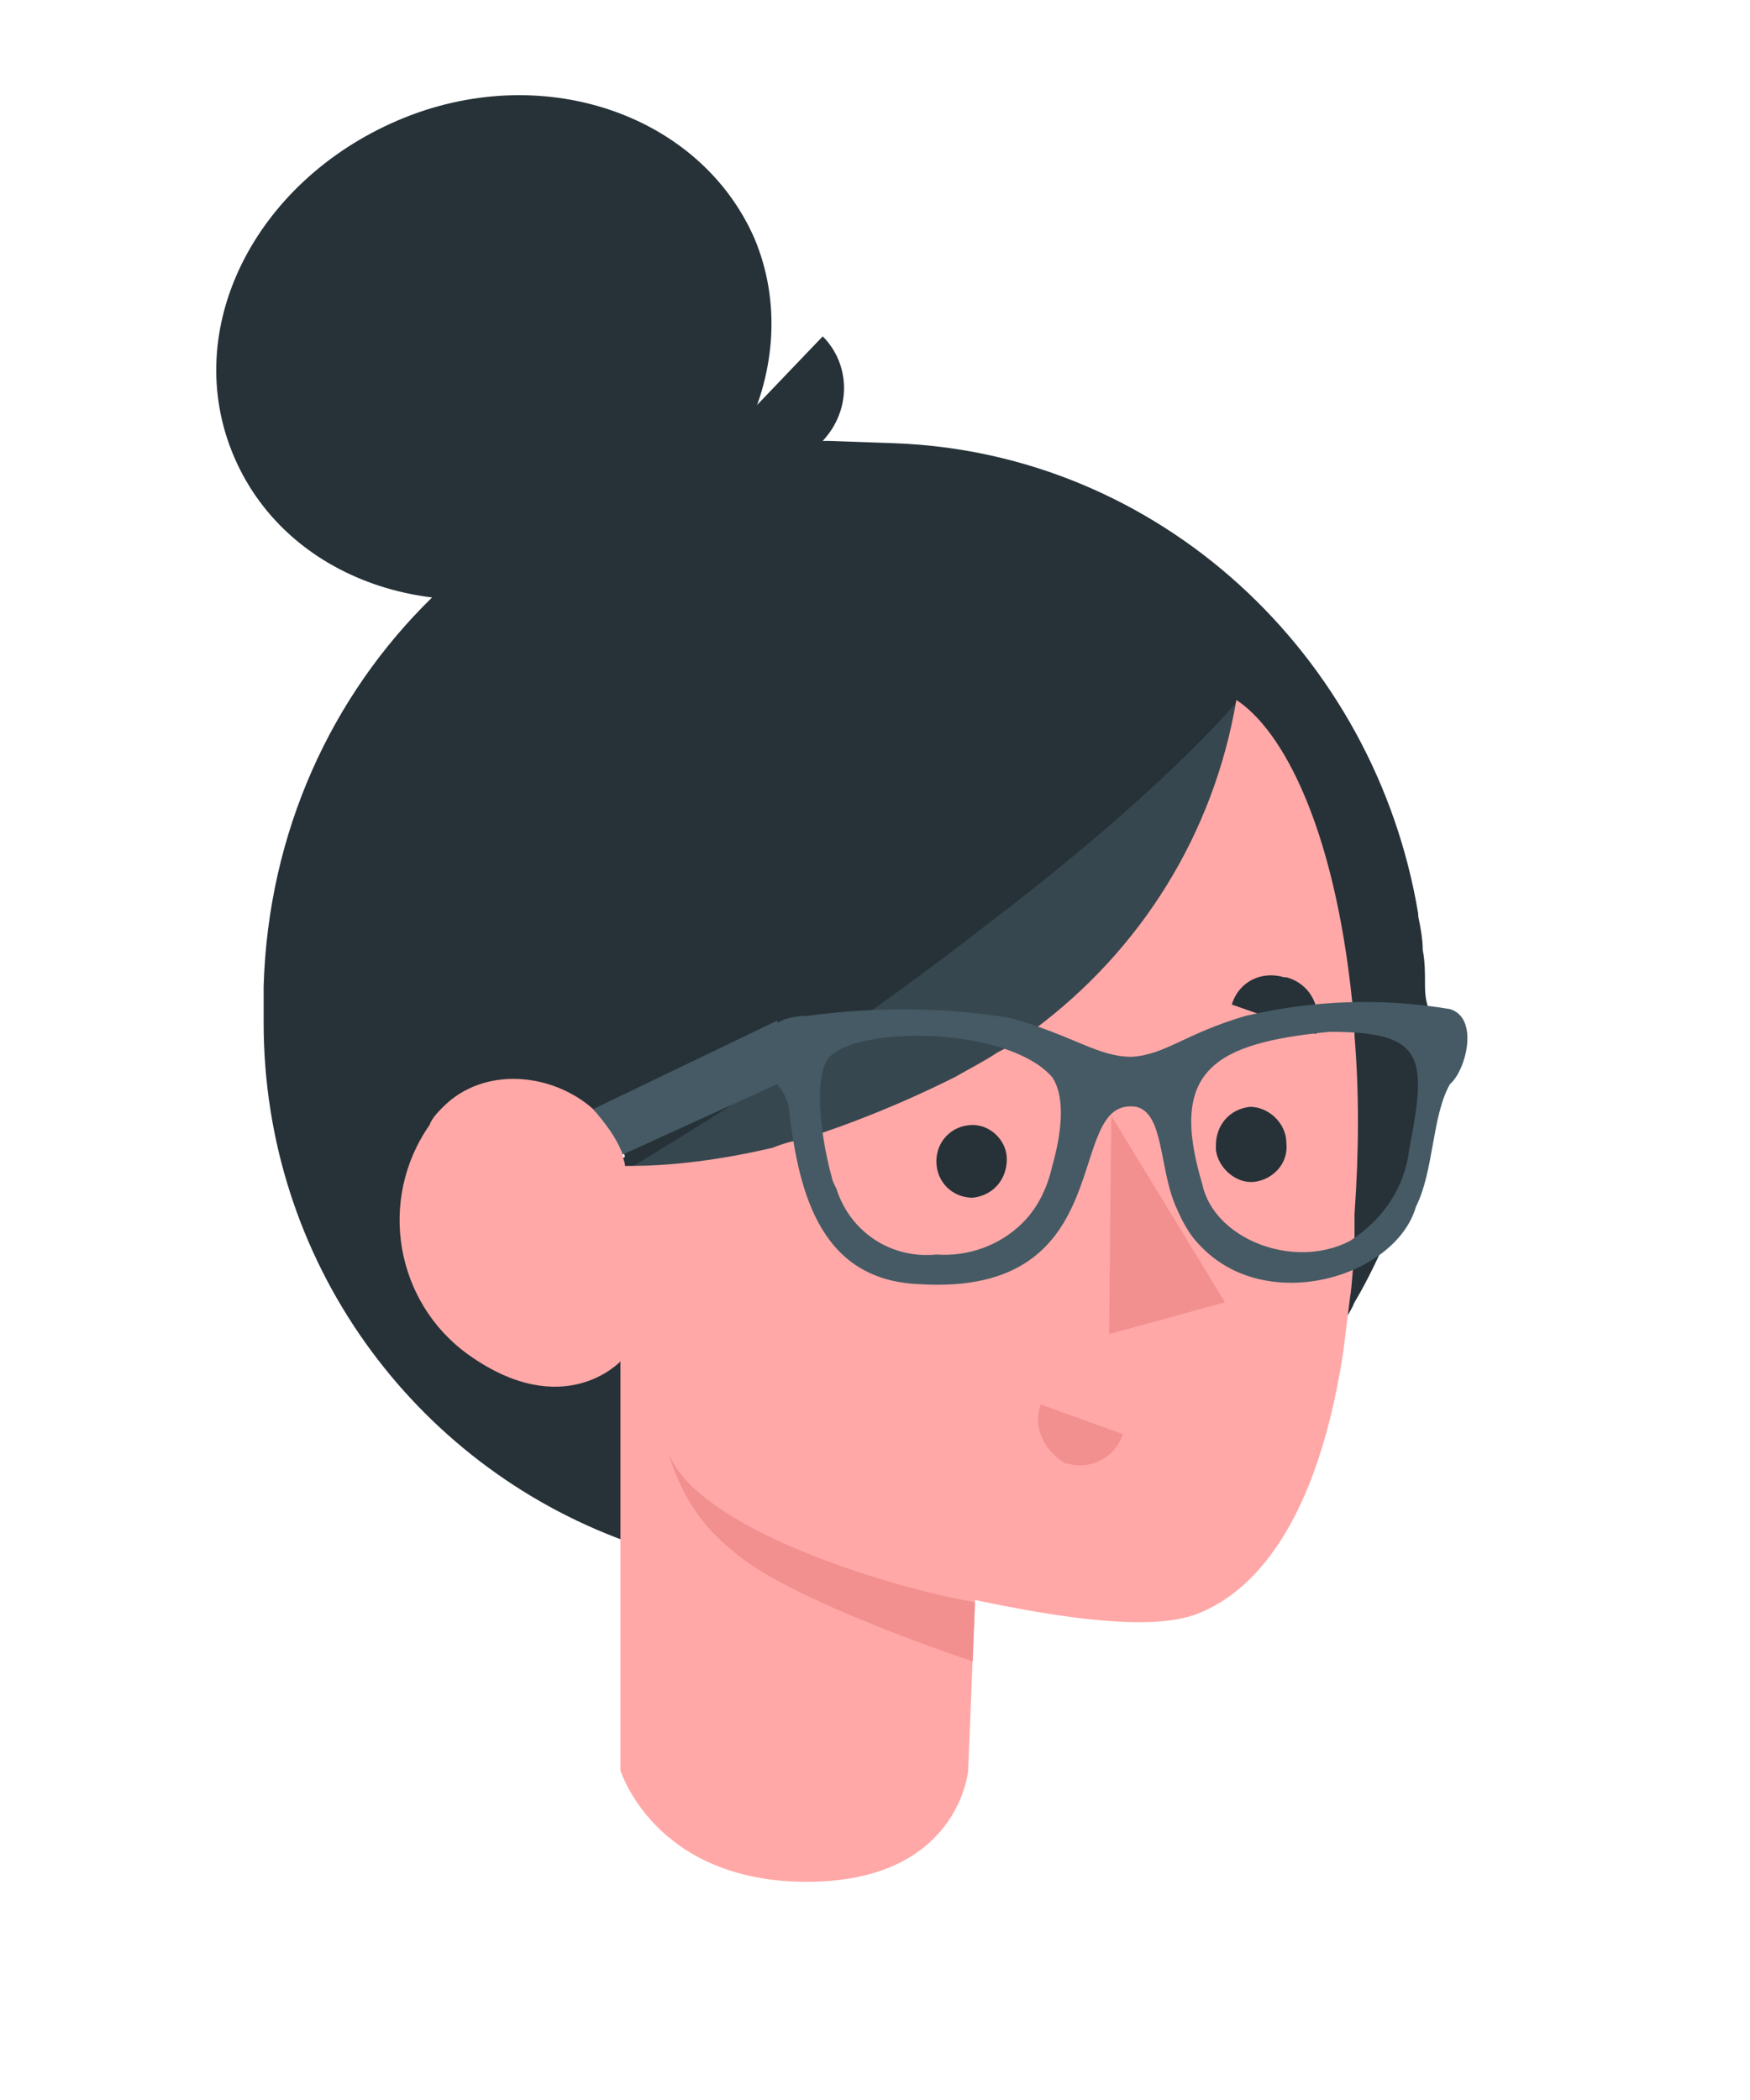 <?xml version="1.0" encoding="utf-8"?>
<!-- Generator: Adobe Illustrator 27.0.0, SVG Export Plug-In . SVG Version: 6.00 Build 0)  -->
<svg version="1.1" id="Layer_1" xmlns="http://www.w3.org/2000/svg" x="0px" y="0px"
     viewBox="0 0 77 92.4" style="enable-background:new 0 0 77 92.4;" xml:space="preserve">
<style type="text/css">
	.st0{fill:#263238;}
	.st1{fill:#37474F;}
	.st2{fill:#FFA8A7;}
	.st3{fill:#F28F8F;}
	.st4{fill:#455A64;}
</style>
<g id="freepik--Character--inject-721">
	<path class="st0" d="M62.7,43.3C62.7,43.3,62.7,43.3,62.7,43.3c0-0.5,0-1-0.1-1.5c0-0.5-0.1-1-0.2-1.5c0,0,0,0,0-0.1
		C60.5,28.8,51,19.9,39.3,19.5l-2.8-0.1c-0.1,0-0.2,0-0.3,0c-1.3,0-2.5,0-3.7,0.2c-0.1,0-0.1,0-0.2,0c-5.1,0.7-9.8,3.1-13.3,6.7
		c-4.4,4.3-7.2,10.3-7.4,17.1V45c0,0,0,0,0,0c0,10.5,6.6,19.4,15.9,22.8c2.1,0.8,4.3,1.3,6.6,1.5c0.6,0.1,1.3,0.1,1.9,0.1h2.7
		c6.7,0,12.7-2.8,17-7.1c1.1-1.1,2.1-2.3,3-3.5c0.3-0.5,0.7-1,0.9-1.5c0.6-1,1.1-2.1,1.6-3.2c0.1-0.3,0.3-0.7,0.4-1
		c0.3-0.9,0.6-1.9,0.8-2.9c0-0.1,0-0.2,0-0.2c0.3-1.5,0.5-3.1,0.5-4.8c0-0.2,0-0.4,0-0.7C62.7,44,62.7,43.6,62.7,43.3z M25.6,51.9
		c-1-0.7-2.3-1-3.5-0.8l4.1-2.2c0.6,0.5,1.1,1.2,1.3,2L25.6,51.9z"/>
	<path class="st1" d="M54.4,30.9c0.5,4.5-0.8,9-3.6,12.5c-5.7,6.7-14.5,9.7-23.1,8c5.5-3.3,10.7-6.8,15.7-10.7
		C51.3,34.7,54.4,30.9,54.4,30.9z"/>
	<path class="st2" d="M59.6,45.6c0-0.4,0-0.7-0.1-1.1c0-0.1,0-0.3,0-0.4c-0.8-7.8-3.1-12-5.1-13.3c-1,5.9-4.2,11-8.9,14.5
		c-0.5,0.4-1,0.7-1.6,1c-0.6,0.4-1.2,0.7-1.9,1.1c-2.4,1.2-4.7,2.1-6.6,2.7c-0.5,0.1-0.9,0.2-1.4,0.4c-3.4,0.8-5.7,0.8-6.3,0.8
		c-0.1,0-0.2,0-0.2,0c0-0.2-0.1-0.3-0.1-0.5c-0.3-0.8-0.8-1.4-1.3-2c-1.8-1.6-4.8-1.9-6.6-0.1c-0.2,0.2-0.5,0.5-0.6,0.8
		c-2.3,3.3-1.5,7.8,1.7,10.1c4.2,3,6.7,0.3,6.7,0.3v18c0,0,1.5,4.9,8.2,4.9s7.1-4.9,7.1-4.9v0l0.2-5l0.1-2.5
		c3.8,0.8,7.8,1.4,9.8,0.6c1.8-0.7,5.1-3,6.4-11.5c0.1-0.8,0.2-1.6,0.3-2.4c0.1-0.6,0.1-1.2,0.2-1.9c0-0.2,0-0.5,0-0.7
		c0-0.4,0-0.7,0-1.1C59.8,50.6,59.8,48,59.6,45.6z"/>
	<path class="st0" d="M33.2,10.5c2.3,5.5-0.9,12.2-7.2,14.8s-13.3,0.4-15.7-5.2S11.2,8,17.5,5.3S30.8,5,33.2,10.5z"/>
	<path class="st0" d="M36.2,14.8l-4.4,4.6c1.2,1.2,3.1,1.3,4.3,0.1c0,0,0.1-0.1,0.1-0.1C37.5,18,37.4,16,36.2,14.8z"/>
	<path class="st0" d="M44.3,51c0,0.9-0.6,1.6-1.5,1.7c-0.9,0-1.6-0.7-1.6-1.6c0-0.9,0.7-1.6,1.6-1.6C43.6,49.5,44.3,50.2,44.3,51
		L44.3,51z"/>
	<path class="st3" d="M45.8,61.8l3.6,1.3c-0.3,1-1.4,1.6-2.4,1.3c0,0,0,0-0.1,0C46,63.9,45.4,62.8,45.8,61.8z"/>
	<path class="st0" d="M57.9,45.5l-3.7-1.3c0.3-1,1.3-1.5,2.3-1.2c0,0,0.1,0,0.1,0C57.7,43.3,58.2,44.4,57.9,45.5z"/>
	<path class="st0" d="M56.6,50.3c0.1,0.9-0.6,1.6-1.4,1.7s-1.6-0.6-1.7-1.4c0-0.1,0-0.2,0-0.2c0-0.9,0.6-1.6,1.5-1.7c0,0,0,0,0,0
		C55.8,48.7,56.6,49.4,56.6,50.3z"/>
	<polygon class="st3" points="48.9,49.1 48.8,58.7 53.9,57.3 	"/>
	<path class="st3" d="M42.9,70.5c-4-0.7-12.3-3.3-13.5-6.6c0.5,1.7,1.4,3.2,2.8,4.3c2.4,2.2,10.6,4.9,10.6,4.9L42.9,70.5z"/>
	<path class="st4" d="M34.6,47.5l-0.4,0.2l-6.8,3.1c-0.3-0.8-0.8-1.4-1.3-2l7.9-3.8l0.2-0.1L34.6,47.5z"/>
	<path class="st4" d="M63.8,44.4c-3-0.5-6-0.4-9,0.3c-2.7,0.8-3.5,1.7-5,1.8c-1.5,0-2.5-0.9-5.3-1.7c-3-0.5-6-0.5-9-0.1
		c-1,0-2,0.4-1.9,1.6s0.9,1.4,1.1,2.4c0.4,3.4,1.2,7.6,5.7,7.8c9.1,0.6,6.3-8.3,9.6-7.8c1.2,0.3,1,2.6,1.7,4.3
		c0.3,0.7,0.6,1.3,1.1,1.8c2.9,3.1,8.6,1.4,9.5-1.7c0.8-1.6,0.7-4,1.5-5.4C64.5,47.1,65.1,44.8,63.8,44.4z M46.3,51.3
		c-0.2,0.9-0.6,1.8-1.3,2.5c-1,1-2.4,1.5-3.8,1.4c-2,0.2-3.8-1-4.4-2.9c-0.1-0.2-0.2-0.4-0.2-0.5c-0.4-1.4-0.9-4.4-0.1-5.3
		c1.4-1.4,7.9-1.3,9.8,0.9C46.9,48.3,46.7,49.9,46.3,51.3z M58.5,45.4c4.2,0,4.3,1.1,3.5,5.2c-0.2,1.7-1.2,3.1-2.6,4
		c-2.5,1.3-6-0.1-6.5-2.5C51.4,47.1,53.4,45.9,58.5,45.4L58.5,45.4z"/>
</g>
</svg>
